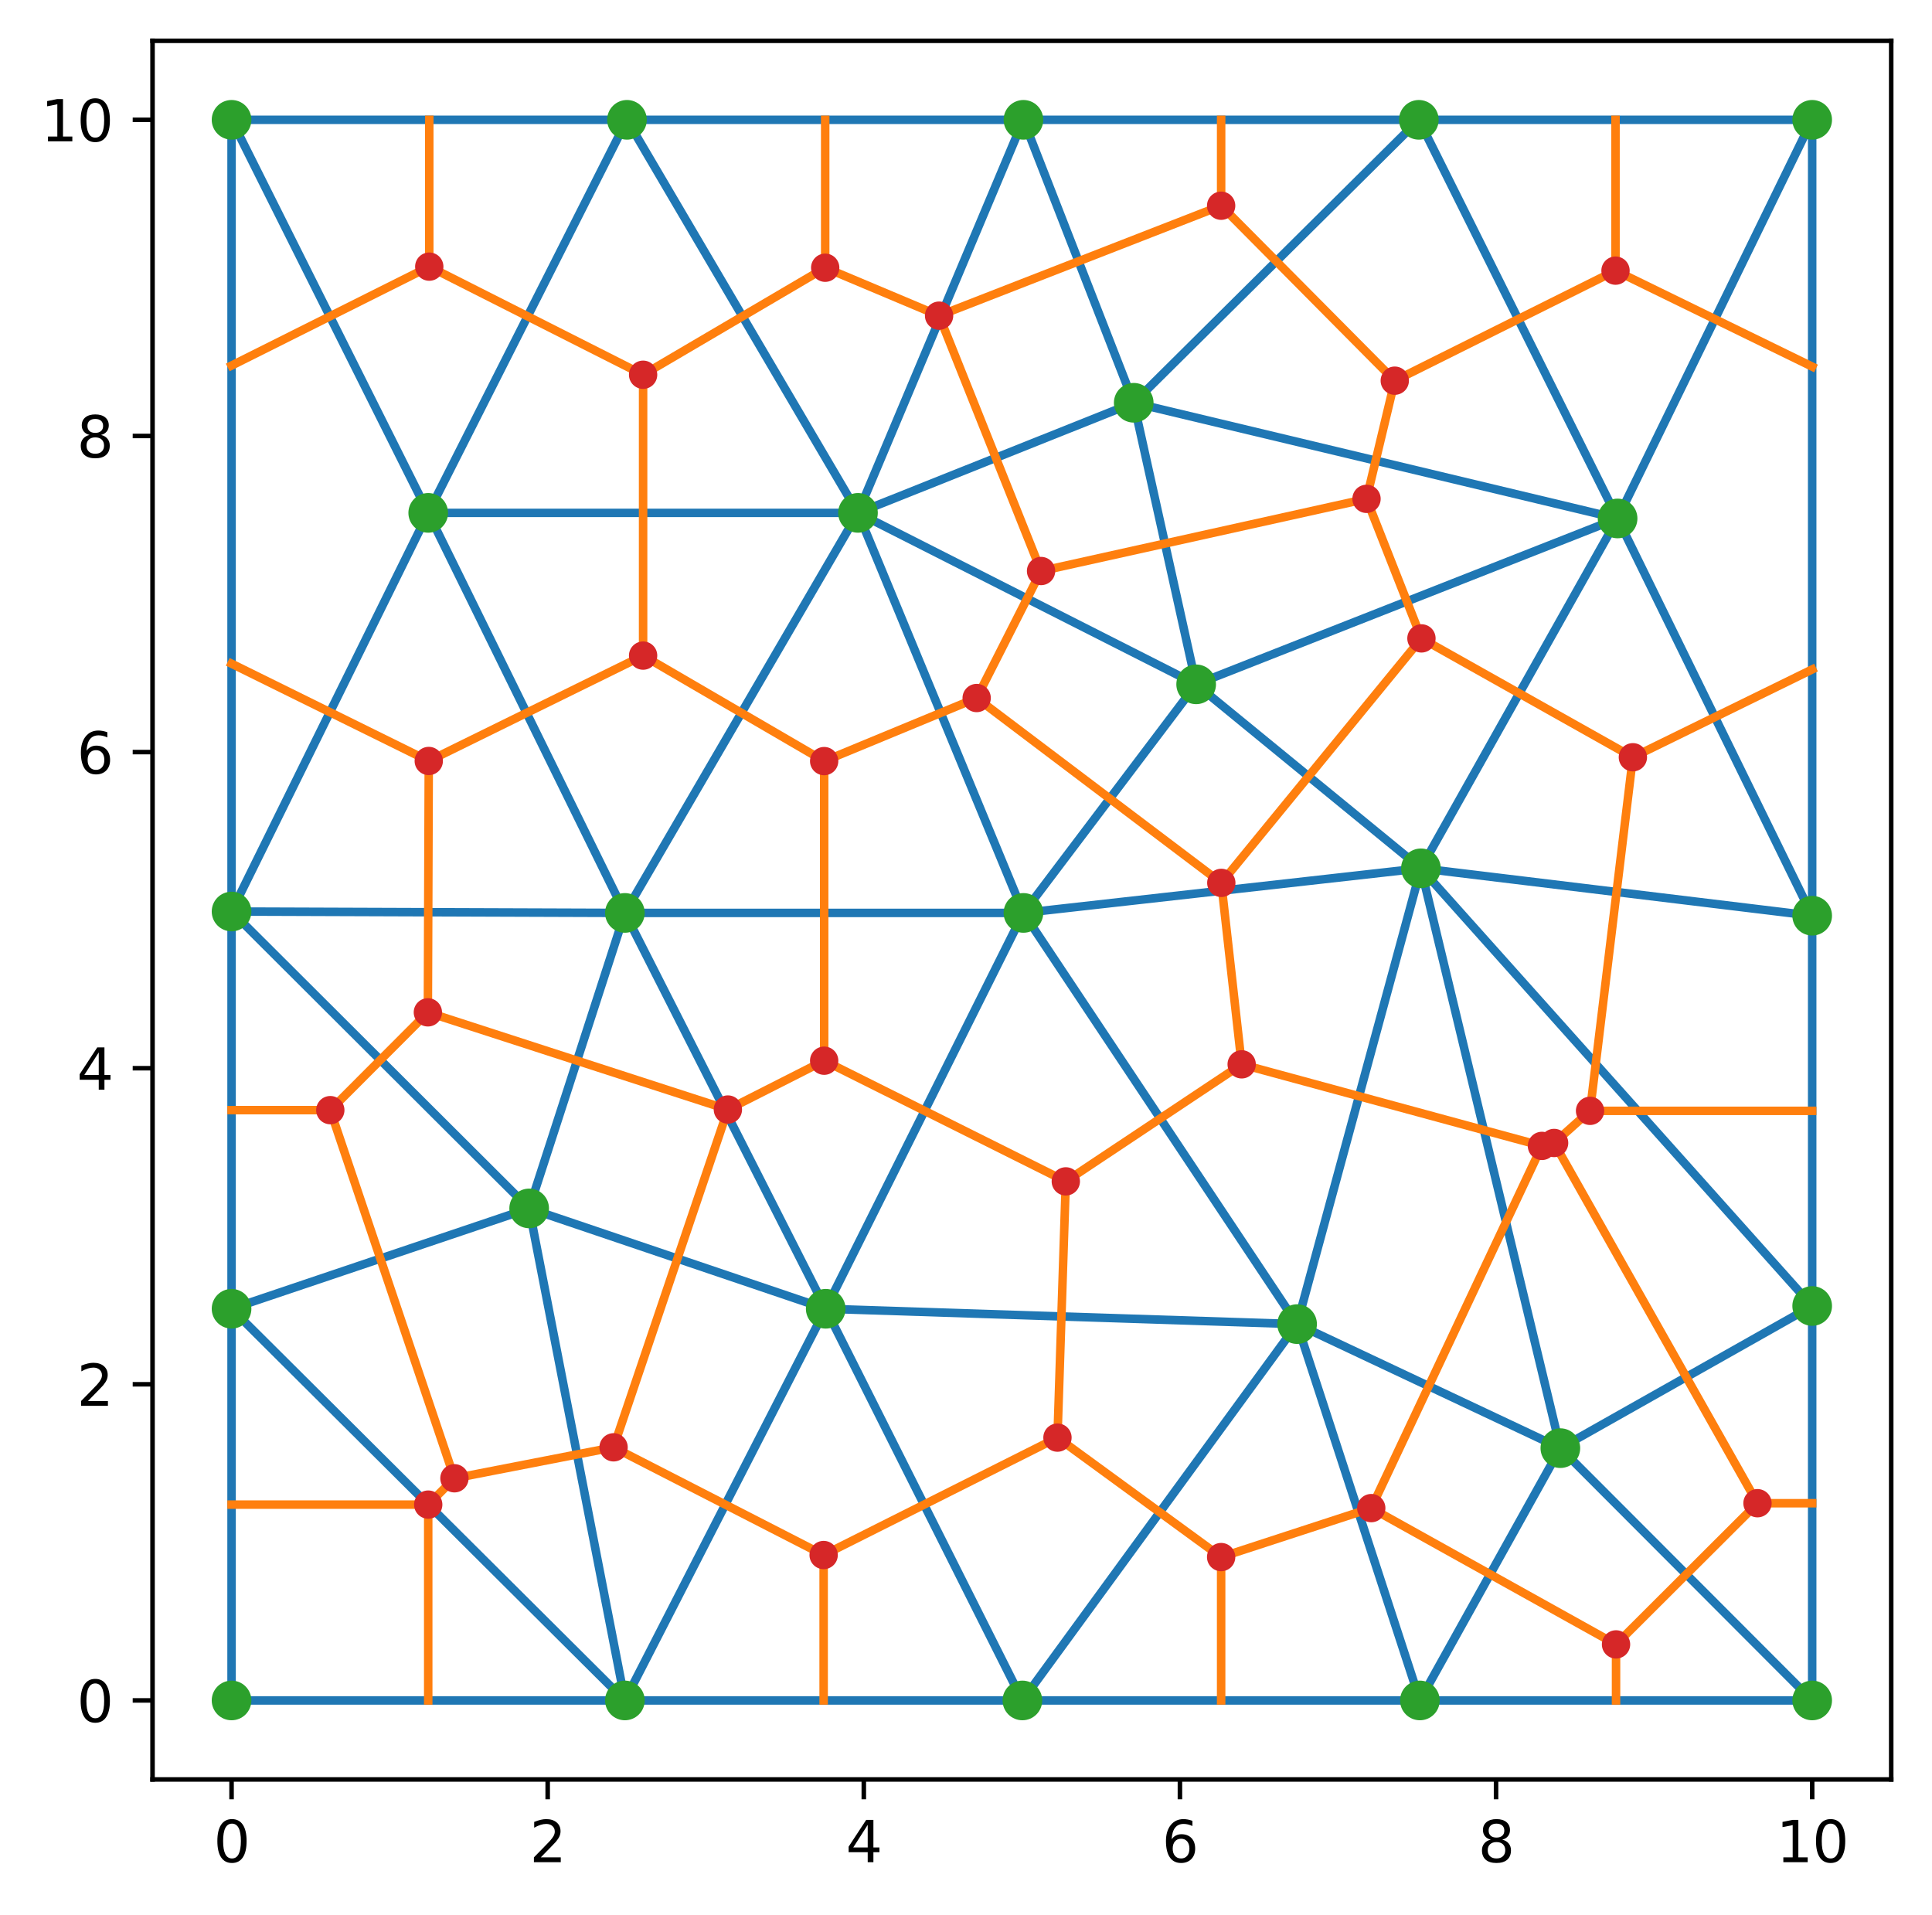 <?xml version="1.0" encoding="utf-8" standalone="no"?>
<!DOCTYPE svg PUBLIC "-//W3C//DTD SVG 1.1//EN"
  "http://www.w3.org/Graphics/SVG/1.1/DTD/svg11.dtd">
<svg xmlns:xlink="http://www.w3.org/1999/xlink" width="341.045pt" height="337.998pt" viewBox="0 0 341.045 337.998" xmlns="http://www.w3.org/2000/svg" version="1.1">
 <defs>
  <style type="text/css">*{stroke-linejoin: round; stroke-linecap: butt}</style>
 </defs>
 <g id="figure_1">
  <g id="patch_1">
   <path d="M 0 337.998 
L 341.045 337.998 
L 341.045 0 
L 0 0 
z
" style="fill: #ffffff"/>
  </g>
  <g id="axes_1">
   <g id="patch_2">
    <path d="M 26.925 314.12 
L 333.845 314.12 
L 333.845 7.2 
L 26.925 7.2 
z
" style="fill: #ffffff"/>
   </g>
   <g id="line2d_1">
    <path d="M 40.876 231.03 
L 40.876 300.169 
M 40.876 160.906 
L 40.876 21.151 
M 40.876 160.906 
L 40.876 231.03 
M 75.592 90.536 
L 40.876 21.151 
M 75.592 90.536 
L 40.876 160.906 
M 93.41 213.314 
L 40.876 231.03 
M 93.41 213.314 
L 40.876 160.906 
M 110.309 300.169 
L 40.876 300.169 
M 110.309 300.169 
L 40.876 231.03 
M 110.309 300.169 
L 93.41 213.314 
M 110.309 161.152 
L 40.876 160.906 
M 110.309 161.152 
L 75.592 90.536 
M 110.309 161.152 
L 93.41 213.314 
M 110.676 21.151 
L 40.876 21.151 
M 110.676 21.151 
L 75.592 90.536 
M 145.76 231.03 
L 93.41 213.314 
M 145.76 231.03 
L 110.309 300.169 
M 145.76 231.03 
L 110.309 161.152 
M 151.455 90.536 
L 75.592 90.536 
M 151.455 90.536 
L 110.309 161.152 
M 151.455 90.536 
L 110.676 21.151 
M 180.477 300.169 
L 110.309 300.169 
M 180.477 300.169 
L 145.76 231.03 
M 180.661 21.151 
L 110.676 21.151 
M 180.661 21.151 
L 151.455 90.536 
M 180.661 161.152 
L 110.309 161.152 
M 180.661 161.152 
L 145.76 231.03 
M 180.661 161.152 
L 151.455 90.536 
M 200.131 71.099 
L 151.455 90.536 
M 200.131 71.099 
L 180.661 21.151 
M 211.152 120.8 
L 151.455 90.536 
M 211.152 120.8 
L 180.661 161.152 
M 211.152 120.8 
L 200.131 71.099 
M 228.97 233.736 
L 145.76 231.03 
M 228.97 233.736 
L 180.477 300.169 
M 228.97 233.736 
L 180.661 161.152 
M 250.461 21.151 
L 180.661 21.151 
M 250.461 21.151 
L 200.131 71.099 
M 250.645 300.169 
L 180.477 300.169 
M 250.645 300.169 
L 228.97 233.736 
M 250.828 153.279 
L 180.661 161.152 
M 250.828 153.279 
L 211.152 120.8 
M 250.828 153.279 
L 228.97 233.736 
M 275.442 255.634 
L 228.97 233.736 
M 275.442 255.634 
L 250.645 300.169 
M 275.442 255.634 
L 250.828 153.279 
M 285.545 91.521 
L 200.131 71.099 
M 285.545 91.521 
L 211.152 120.8 
M 285.545 91.521 
L 250.461 21.151 
M 285.545 91.521 
L 250.828 153.279 
M 319.894 300.169 
L 250.645 300.169 
M 319.894 300.169 
L 275.442 255.634 
M 319.894 230.538 
L 250.828 153.279 
M 319.894 230.538 
L 275.442 255.634 
M 319.894 230.538 
L 319.894 300.169 
M 319.894 161.644 
L 250.828 153.279 
M 319.894 161.644 
L 285.545 91.521 
M 319.894 161.644 
L 319.894 230.538 
M 319.894 21.151 
L 250.461 21.151 
M 319.894 21.151 
L 285.545 91.521 
M 319.894 21.151 
L 319.894 161.644 
L 319.894 161.644 
" clip-path="url(#p4b7dc0460f)" style="fill: none; stroke: #1f77b4; stroke-width: 1.5; stroke-linecap: square"/>
   </g>
   <g id="matplotlib.axis_1">
    <g id="xtick_1">
     <g id="line2d_2">
      <defs>
       <path id="m7f16cbf14d" d="M 0 0 
L 0 3.5 
" style="stroke: #000000; stroke-width: 0.8"/>
      </defs>
      <g>
       <use xlink:href="#m7f16cbf14d" x="40.876" y="314.12" style="stroke: #000000; stroke-width: 0.8"/>
      </g>
     </g>
     <g id="text_1">
      <!-- 0 -->
      <g transform="translate(37.695 328.718) scale(0.1 -0.1)">
       <defs>
        <path id="DejaVuSans-30" d="M 2034 4250 
Q 1547 4250 1301 3770 
Q 1056 3291 1056 2328 
Q 1056 1369 1301 889 
Q 1547 409 2034 409 
Q 2525 409 2770 889 
Q 3016 1369 3016 2328 
Q 3016 3291 2770 3770 
Q 2525 4250 2034 4250 
z
M 2034 4750 
Q 2819 4750 3233 4129 
Q 3647 3509 3647 2328 
Q 3647 1150 3233 529 
Q 2819 -91 2034 -91 
Q 1250 -91 836 529 
Q 422 1150 422 2328 
Q 422 3509 836 4129 
Q 1250 4750 2034 4750 
z
" transform="scale(0.016)"/>
       </defs>
       <use xlink:href="#DejaVuSans-30"/>
      </g>
     </g>
    </g>
    <g id="xtick_2">
     <g id="line2d_3">
      <g>
       <use xlink:href="#m7f16cbf14d" x="96.68" y="314.12" style="stroke: #000000; stroke-width: 0.8"/>
      </g>
     </g>
     <g id="text_2">
      <!-- 2 -->
      <g transform="translate(93.498 328.718) scale(0.1 -0.1)">
       <defs>
        <path id="DejaVuSans-32" d="M 1228 531 
L 3431 531 
L 3431 0 
L 469 0 
L 469 531 
Q 828 903 1448 1529 
Q 2069 2156 2228 2338 
Q 2531 2678 2651 2914 
Q 2772 3150 2772 3378 
Q 2772 3750 2511 3984 
Q 2250 4219 1831 4219 
Q 1534 4219 1204 4116 
Q 875 4013 500 3803 
L 500 4441 
Q 881 4594 1212 4672 
Q 1544 4750 1819 4750 
Q 2544 4750 2975 4387 
Q 3406 4025 3406 3419 
Q 3406 3131 3298 2873 
Q 3191 2616 2906 2266 
Q 2828 2175 2409 1742 
Q 1991 1309 1228 531 
z
" transform="scale(0.016)"/>
       </defs>
       <use xlink:href="#DejaVuSans-32"/>
      </g>
     </g>
    </g>
    <g id="xtick_3">
     <g id="line2d_4">
      <g>
       <use xlink:href="#m7f16cbf14d" x="152.483" y="314.12" style="stroke: #000000; stroke-width: 0.8"/>
      </g>
     </g>
     <g id="text_3">
      <!-- 4 -->
      <g transform="translate(149.302 328.718) scale(0.1 -0.1)">
       <defs>
        <path id="DejaVuSans-34" d="M 2419 4116 
L 825 1625 
L 2419 1625 
L 2419 4116 
z
M 2253 4666 
L 3047 4666 
L 3047 1625 
L 3713 1625 
L 3713 1100 
L 3047 1100 
L 3047 0 
L 2419 0 
L 2419 1100 
L 313 1100 
L 313 1709 
L 2253 4666 
z
" transform="scale(0.016)"/>
       </defs>
       <use xlink:href="#DejaVuSans-34"/>
      </g>
     </g>
    </g>
    <g id="xtick_4">
     <g id="line2d_5">
      <g>
       <use xlink:href="#m7f16cbf14d" x="208.287" y="314.12" style="stroke: #000000; stroke-width: 0.8"/>
      </g>
     </g>
     <g id="text_4">
      <!-- 6 -->
      <g transform="translate(205.106 328.718) scale(0.1 -0.1)">
       <defs>
        <path id="DejaVuSans-36" d="M 2113 2584 
Q 1688 2584 1439 2293 
Q 1191 2003 1191 1497 
Q 1191 994 1439 701 
Q 1688 409 2113 409 
Q 2538 409 2786 701 
Q 3034 994 3034 1497 
Q 3034 2003 2786 2293 
Q 2538 2584 2113 2584 
z
M 3366 4563 
L 3366 3988 
Q 3128 4100 2886 4159 
Q 2644 4219 2406 4219 
Q 1781 4219 1451 3797 
Q 1122 3375 1075 2522 
Q 1259 2794 1537 2939 
Q 1816 3084 2150 3084 
Q 2853 3084 3261 2657 
Q 3669 2231 3669 1497 
Q 3669 778 3244 343 
Q 2819 -91 2113 -91 
Q 1303 -91 875 529 
Q 447 1150 447 2328 
Q 447 3434 972 4092 
Q 1497 4750 2381 4750 
Q 2619 4750 2861 4703 
Q 3103 4656 3366 4563 
z
" transform="scale(0.016)"/>
       </defs>
       <use xlink:href="#DejaVuSans-36"/>
      </g>
     </g>
    </g>
    <g id="xtick_5">
     <g id="line2d_6">
      <g>
       <use xlink:href="#m7f16cbf14d" x="264.09" y="314.12" style="stroke: #000000; stroke-width: 0.8"/>
      </g>
     </g>
     <g id="text_5">
      <!-- 8 -->
      <g transform="translate(260.909 328.718) scale(0.1 -0.1)">
       <defs>
        <path id="DejaVuSans-38" d="M 2034 2216 
Q 1584 2216 1326 1975 
Q 1069 1734 1069 1313 
Q 1069 891 1326 650 
Q 1584 409 2034 409 
Q 2484 409 2743 651 
Q 3003 894 3003 1313 
Q 3003 1734 2745 1975 
Q 2488 2216 2034 2216 
z
M 1403 2484 
Q 997 2584 770 2862 
Q 544 3141 544 3541 
Q 544 4100 942 4425 
Q 1341 4750 2034 4750 
Q 2731 4750 3128 4425 
Q 3525 4100 3525 3541 
Q 3525 3141 3298 2862 
Q 3072 2584 2669 2484 
Q 3125 2378 3379 2068 
Q 3634 1759 3634 1313 
Q 3634 634 3220 271 
Q 2806 -91 2034 -91 
Q 1263 -91 848 271 
Q 434 634 434 1313 
Q 434 1759 690 2068 
Q 947 2378 1403 2484 
z
M 1172 3481 
Q 1172 3119 1398 2916 
Q 1625 2713 2034 2713 
Q 2441 2713 2670 2916 
Q 2900 3119 2900 3481 
Q 2900 3844 2670 4047 
Q 2441 4250 2034 4250 
Q 1625 4250 1398 4047 
Q 1172 3844 1172 3481 
z
" transform="scale(0.016)"/>
       </defs>
       <use xlink:href="#DejaVuSans-38"/>
      </g>
     </g>
    </g>
    <g id="xtick_6">
     <g id="line2d_7">
      <g>
       <use xlink:href="#m7f16cbf14d" x="319.894" y="314.12" style="stroke: #000000; stroke-width: 0.8"/>
      </g>
     </g>
     <g id="text_6">
      <!-- 10 -->
      <g transform="translate(313.532 328.718) scale(0.1 -0.1)">
       <defs>
        <path id="DejaVuSans-31" d="M 794 531 
L 1825 531 
L 1825 4091 
L 703 3866 
L 703 4441 
L 1819 4666 
L 2450 4666 
L 2450 531 
L 3481 531 
L 3481 0 
L 794 0 
L 794 531 
z
" transform="scale(0.016)"/>
       </defs>
       <use xlink:href="#DejaVuSans-31"/>
       <use xlink:href="#DejaVuSans-30" transform="translate(63.623 0)"/>
      </g>
     </g>
    </g>
   </g>
   <g id="matplotlib.axis_2">
    <g id="ytick_1">
     <g id="line2d_8">
      <defs>
       <path id="m09332a0c52" d="M 0 0 
L -3.5 0 
" style="stroke: #000000; stroke-width: 0.8"/>
      </defs>
      <g>
       <use xlink:href="#m09332a0c52" x="26.925" y="300.169" style="stroke: #000000; stroke-width: 0.8"/>
      </g>
     </g>
     <g id="text_7">
      <!-- 0 -->
      <g transform="translate(13.562 303.968) scale(0.1 -0.1)">
       <use xlink:href="#DejaVuSans-30"/>
      </g>
     </g>
    </g>
    <g id="ytick_2">
     <g id="line2d_9">
      <g>
       <use xlink:href="#m09332a0c52" x="26.925" y="244.365" style="stroke: #000000; stroke-width: 0.8"/>
      </g>
     </g>
     <g id="text_8">
      <!-- 2 -->
      <g transform="translate(13.562 248.165) scale(0.1 -0.1)">
       <use xlink:href="#DejaVuSans-32"/>
      </g>
     </g>
    </g>
    <g id="ytick_3">
     <g id="line2d_10">
      <g>
       <use xlink:href="#m09332a0c52" x="26.925" y="188.562" style="stroke: #000000; stroke-width: 0.8"/>
      </g>
     </g>
     <g id="text_9">
      <!-- 4 -->
      <g transform="translate(13.562 192.361) scale(0.1 -0.1)">
       <use xlink:href="#DejaVuSans-34"/>
      </g>
     </g>
    </g>
    <g id="ytick_4">
     <g id="line2d_11">
      <g>
       <use xlink:href="#m09332a0c52" x="26.925" y="132.758" style="stroke: #000000; stroke-width: 0.8"/>
      </g>
     </g>
     <g id="text_10">
      <!-- 6 -->
      <g transform="translate(13.562 136.557) scale(0.1 -0.1)">
       <use xlink:href="#DejaVuSans-36"/>
      </g>
     </g>
    </g>
    <g id="ytick_5">
     <g id="line2d_12">
      <g>
       <use xlink:href="#m09332a0c52" x="26.925" y="76.955" style="stroke: #000000; stroke-width: 0.8"/>
      </g>
     </g>
     <g id="text_11">
      <!-- 8 -->
      <g transform="translate(13.562 80.754) scale(0.1 -0.1)">
       <use xlink:href="#DejaVuSans-38"/>
      </g>
     </g>
    </g>
    <g id="ytick_6">
     <g id="line2d_13">
      <g>
       <use xlink:href="#m09332a0c52" x="26.925" y="21.151" style="stroke: #000000; stroke-width: 0.8"/>
      </g>
     </g>
     <g id="text_12">
      <!-- 10 -->
      <g transform="translate(7.2 24.95) scale(0.1 -0.1)">
       <use xlink:href="#DejaVuSans-31"/>
       <use xlink:href="#DejaVuSans-30" transform="translate(63.623 0)"/>
      </g>
     </g>
    </g>
   </g>
   <g id="line2d_14">
    <defs>
     <path id="m582477532a" d="M 0 3.5 
C 0.928 3.5 1.819 3.131 2.475 2.475 
C 3.131 1.819 3.5 0.928 3.5 0 
C 3.5 -0.928 3.131 -1.819 2.475 -2.475 
C 1.819 -3.131 0.928 -3.5 0 -3.5 
C -0.928 -3.5 -1.819 -3.131 -2.475 -2.475 
C -3.131 -1.819 -3.5 -0.928 -3.5 0 
C -3.5 0.928 -3.131 1.819 -2.475 2.475 
C -1.819 3.131 -0.928 3.5 0 3.5 
z
" style="stroke: #000000; stroke-opacity: 0"/>
    </defs>
    <g clip-path="url(#p4b7dc0460f)">
     <use xlink:href="#m582477532a" x="40.876" y="300.169" style="fill: #2ca02c; stroke: #000000; stroke-opacity: 0"/>
     <use xlink:href="#m582477532a" x="40.876" y="21.151" style="fill: #2ca02c; stroke: #000000; stroke-opacity: 0"/>
     <use xlink:href="#m582477532a" x="40.876" y="231.03" style="fill: #2ca02c; stroke: #000000; stroke-opacity: 0"/>
     <use xlink:href="#m582477532a" x="40.876" y="160.906" style="fill: #2ca02c; stroke: #000000; stroke-opacity: 0"/>
     <use xlink:href="#m582477532a" x="75.592" y="90.536" style="fill: #2ca02c; stroke: #000000; stroke-opacity: 0"/>
     <use xlink:href="#m582477532a" x="93.41" y="213.314" style="fill: #2ca02c; stroke: #000000; stroke-opacity: 0"/>
     <use xlink:href="#m582477532a" x="110.309" y="300.169" style="fill: #2ca02c; stroke: #000000; stroke-opacity: 0"/>
     <use xlink:href="#m582477532a" x="110.309" y="161.152" style="fill: #2ca02c; stroke: #000000; stroke-opacity: 0"/>
     <use xlink:href="#m582477532a" x="110.676" y="21.151" style="fill: #2ca02c; stroke: #000000; stroke-opacity: 0"/>
     <use xlink:href="#m582477532a" x="145.76" y="231.03" style="fill: #2ca02c; stroke: #000000; stroke-opacity: 0"/>
     <use xlink:href="#m582477532a" x="151.455" y="90.536" style="fill: #2ca02c; stroke: #000000; stroke-opacity: 0"/>
     <use xlink:href="#m582477532a" x="180.477" y="300.169" style="fill: #2ca02c; stroke: #000000; stroke-opacity: 0"/>
     <use xlink:href="#m582477532a" x="180.661" y="21.151" style="fill: #2ca02c; stroke: #000000; stroke-opacity: 0"/>
     <use xlink:href="#m582477532a" x="180.661" y="161.152" style="fill: #2ca02c; stroke: #000000; stroke-opacity: 0"/>
     <use xlink:href="#m582477532a" x="200.131" y="71.099" style="fill: #2ca02c; stroke: #000000; stroke-opacity: 0"/>
     <use xlink:href="#m582477532a" x="211.152" y="120.8" style="fill: #2ca02c; stroke: #000000; stroke-opacity: 0"/>
     <use xlink:href="#m582477532a" x="228.97" y="233.736" style="fill: #2ca02c; stroke: #000000; stroke-opacity: 0"/>
     <use xlink:href="#m582477532a" x="250.461" y="21.151" style="fill: #2ca02c; stroke: #000000; stroke-opacity: 0"/>
     <use xlink:href="#m582477532a" x="250.645" y="300.169" style="fill: #2ca02c; stroke: #000000; stroke-opacity: 0"/>
     <use xlink:href="#m582477532a" x="250.828" y="153.279" style="fill: #2ca02c; stroke: #000000; stroke-opacity: 0"/>
     <use xlink:href="#m582477532a" x="275.442" y="255.634" style="fill: #2ca02c; stroke: #000000; stroke-opacity: 0"/>
     <use xlink:href="#m582477532a" x="285.545" y="91.521" style="fill: #2ca02c; stroke: #000000; stroke-opacity: 0"/>
     <use xlink:href="#m582477532a" x="319.894" y="300.169" style="fill: #2ca02c; stroke: #000000; stroke-opacity: 0"/>
     <use xlink:href="#m582477532a" x="319.894" y="230.538" style="fill: #2ca02c; stroke: #000000; stroke-opacity: 0"/>
     <use xlink:href="#m582477532a" x="319.894" y="161.644" style="fill: #2ca02c; stroke: #000000; stroke-opacity: 0"/>
     <use xlink:href="#m582477532a" x="319.894" y="21.151" style="fill: #2ca02c; stroke: #000000; stroke-opacity: 0"/>
    </g>
   </g>
   <g id="line2d_15">
    <path d="M 75.776 47.067 
L 40.876 64.529 
" clip-path="url(#p4b7dc0460f)" style="fill: none; stroke: #ff7f0e; stroke-width: 1.5; stroke-linecap: square"/>
   </g>
   <g id="line2d_16">
    <path d="M 75.687 134.332 
L 40.876 117.158 
" clip-path="url(#p4b7dc0460f)" style="fill: none; stroke: #ff7f0e; stroke-width: 1.5; stroke-linecap: square"/>
   </g>
   <g id="line2d_17">
    <path d="M 288.243 133.674 
L 319.894 118.17 
" clip-path="url(#p4b7dc0460f)" style="fill: none; stroke: #ff7f0e; stroke-width: 1.5; stroke-linecap: square"/>
   </g>
   <g id="line2d_18">
    <path d="M 285.178 47.773 
L 319.894 64.719 
" clip-path="url(#p4b7dc0460f)" style="fill: none; stroke: #ff7f0e; stroke-width: 1.5; stroke-linecap: square"/>
   </g>
   <g id="line2d_19">
    <path d="M 75.592 265.599 
L 40.876 265.599 
" clip-path="url(#p4b7dc0460f)" style="fill: none; stroke: #ff7f0e; stroke-width: 1.5; stroke-linecap: square"/>
   </g>
   <g id="line2d_20">
    <path d="M 75.592 265.599 
L 75.592 300.169 
" clip-path="url(#p4b7dc0460f)" style="fill: none; stroke: #ff7f0e; stroke-width: 1.5; stroke-linecap: square"/>
   </g>
   <g id="line2d_21">
    <path d="M 75.776 47.067 
L 75.776 21.151 
" clip-path="url(#p4b7dc0460f)" style="fill: none; stroke: #ff7f0e; stroke-width: 1.5; stroke-linecap: square"/>
   </g>
   <g id="line2d_22">
    <path d="M 58.306 195.968 
L 40.876 195.968 
" clip-path="url(#p4b7dc0460f)" style="fill: none; stroke: #ff7f0e; stroke-width: 1.5; stroke-linecap: square"/>
   </g>
   <g id="line2d_23">
    <path d="M 58.306 195.968 
L 80.22 260.952 
" clip-path="url(#p4b7dc0460f)" style="fill: none; stroke: #ff7f0e; stroke-width: 1.5; stroke-linecap: square"/>
   </g>
   <g id="line2d_24">
    <path d="M 75.592 265.599 
L 80.22 260.952 
" clip-path="url(#p4b7dc0460f)" style="fill: none; stroke: #ff7f0e; stroke-width: 1.5; stroke-linecap: square"/>
   </g>
   <g id="line2d_25">
    <path d="M 58.306 195.968 
L 75.53 178.703 
" clip-path="url(#p4b7dc0460f)" style="fill: none; stroke: #ff7f0e; stroke-width: 1.5; stroke-linecap: square"/>
   </g>
   <g id="line2d_26">
    <path d="M 75.687 134.332 
L 75.53 178.703 
" clip-path="url(#p4b7dc0460f)" style="fill: none; stroke: #ff7f0e; stroke-width: 1.5; stroke-linecap: square"/>
   </g>
   <g id="line2d_27">
    <path d="M 113.524 115.73 
L 75.687 134.332 
" clip-path="url(#p4b7dc0460f)" style="fill: none; stroke: #ff7f0e; stroke-width: 1.5; stroke-linecap: square"/>
   </g>
   <g id="line2d_28">
    <path d="M 113.524 66.153 
L 75.776 47.067 
" clip-path="url(#p4b7dc0460f)" style="fill: none; stroke: #ff7f0e; stroke-width: 1.5; stroke-linecap: square"/>
   </g>
   <g id="line2d_29">
    <path d="M 113.524 115.73 
L 113.524 66.153 
" clip-path="url(#p4b7dc0460f)" style="fill: none; stroke: #ff7f0e; stroke-width: 1.5; stroke-linecap: square"/>
   </g>
   <g id="line2d_30">
    <path d="M 108.312 255.486 
L 80.22 260.952 
" clip-path="url(#p4b7dc0460f)" style="fill: none; stroke: #ff7f0e; stroke-width: 1.5; stroke-linecap: square"/>
   </g>
   <g id="line2d_31">
    <path d="M 128.489 195.86 
L 75.53 178.703 
" clip-path="url(#p4b7dc0460f)" style="fill: none; stroke: #ff7f0e; stroke-width: 1.5; stroke-linecap: square"/>
   </g>
   <g id="line2d_32">
    <path d="M 108.312 255.486 
L 128.489 195.86 
" clip-path="url(#p4b7dc0460f)" style="fill: none; stroke: #ff7f0e; stroke-width: 1.5; stroke-linecap: square"/>
   </g>
   <g id="line2d_33">
    <path d="M 145.393 274.5 
L 108.312 255.486 
" clip-path="url(#p4b7dc0460f)" style="fill: none; stroke: #ff7f0e; stroke-width: 1.5; stroke-linecap: square"/>
   </g>
   <g id="line2d_34">
    <path d="M 145.393 274.5 
L 145.393 300.169 
" clip-path="url(#p4b7dc0460f)" style="fill: none; stroke: #ff7f0e; stroke-width: 1.5; stroke-linecap: square"/>
   </g>
   <g id="line2d_35">
    <path d="M 145.485 187.238 
L 128.489 195.86 
" clip-path="url(#p4b7dc0460f)" style="fill: none; stroke: #ff7f0e; stroke-width: 1.5; stroke-linecap: square"/>
   </g>
   <g id="line2d_36">
    <path d="M 145.485 134.353 
L 113.524 115.73 
" clip-path="url(#p4b7dc0460f)" style="fill: none; stroke: #ff7f0e; stroke-width: 1.5; stroke-linecap: square"/>
   </g>
   <g id="line2d_37">
    <path d="M 145.485 134.353 
L 145.485 187.238 
" clip-path="url(#p4b7dc0460f)" style="fill: none; stroke: #ff7f0e; stroke-width: 1.5; stroke-linecap: square"/>
   </g>
   <g id="line2d_38">
    <path d="M 145.668 47.261 
L 113.524 66.153 
" clip-path="url(#p4b7dc0460f)" style="fill: none; stroke: #ff7f0e; stroke-width: 1.5; stroke-linecap: square"/>
   </g>
   <g id="line2d_39">
    <path d="M 145.668 47.261 
L 145.668 21.151 
" clip-path="url(#p4b7dc0460f)" style="fill: none; stroke: #ff7f0e; stroke-width: 1.5; stroke-linecap: square"/>
   </g>
   <g id="line2d_40">
    <path d="M 186.669 253.774 
L 145.393 274.5 
" clip-path="url(#p4b7dc0460f)" style="fill: none; stroke: #ff7f0e; stroke-width: 1.5; stroke-linecap: square"/>
   </g>
   <g id="line2d_41">
    <path d="M 188.141 208.542 
L 145.485 187.238 
" clip-path="url(#p4b7dc0460f)" style="fill: none; stroke: #ff7f0e; stroke-width: 1.5; stroke-linecap: square"/>
   </g>
   <g id="line2d_42">
    <path d="M 188.141 208.542 
L 186.669 253.774 
" clip-path="url(#p4b7dc0460f)" style="fill: none; stroke: #ff7f0e; stroke-width: 1.5; stroke-linecap: square"/>
   </g>
   <g id="line2d_43">
    <path d="M 165.772 55.723 
L 145.668 47.261 
" clip-path="url(#p4b7dc0460f)" style="fill: none; stroke: #ff7f0e; stroke-width: 1.5; stroke-linecap: square"/>
   </g>
   <g id="line2d_44">
    <path d="M 172.406 123.219 
L 145.485 134.353 
" clip-path="url(#p4b7dc0460f)" style="fill: none; stroke: #ff7f0e; stroke-width: 1.5; stroke-linecap: square"/>
   </g>
   <g id="line2d_45">
    <path d="M 183.772 100.799 
L 165.772 55.723 
" clip-path="url(#p4b7dc0460f)" style="fill: none; stroke: #ff7f0e; stroke-width: 1.5; stroke-linecap: square"/>
   </g>
   <g id="line2d_46">
    <path d="M 172.406 123.219 
L 183.772 100.799 
" clip-path="url(#p4b7dc0460f)" style="fill: none; stroke: #ff7f0e; stroke-width: 1.5; stroke-linecap: square"/>
   </g>
   <g id="line2d_47">
    <path d="M 186.669 253.774 
L 215.561 274.863 
" clip-path="url(#p4b7dc0460f)" style="fill: none; stroke: #ff7f0e; stroke-width: 1.5; stroke-linecap: square"/>
   </g>
   <g id="line2d_48">
    <path d="M 215.561 274.863 
L 215.561 300.169 
" clip-path="url(#p4b7dc0460f)" style="fill: none; stroke: #ff7f0e; stroke-width: 1.5; stroke-linecap: square"/>
   </g>
   <g id="line2d_49">
    <path d="M 215.561 36.315 
L 165.772 55.723 
" clip-path="url(#p4b7dc0460f)" style="fill: none; stroke: #ff7f0e; stroke-width: 1.5; stroke-linecap: square"/>
   </g>
   <g id="line2d_50">
    <path d="M 215.561 36.315 
L 215.561 21.151 
" clip-path="url(#p4b7dc0460f)" style="fill: none; stroke: #ff7f0e; stroke-width: 1.5; stroke-linecap: square"/>
   </g>
   <g id="line2d_51">
    <path d="M 215.591 155.851 
L 172.406 123.219 
" clip-path="url(#p4b7dc0460f)" style="fill: none; stroke: #ff7f0e; stroke-width: 1.5; stroke-linecap: square"/>
   </g>
   <g id="line2d_52">
    <path d="M 188.141 208.542 
L 219.185 187.88 
" clip-path="url(#p4b7dc0460f)" style="fill: none; stroke: #ff7f0e; stroke-width: 1.5; stroke-linecap: square"/>
   </g>
   <g id="line2d_53">
    <path d="M 219.185 187.88 
L 215.591 155.851 
" clip-path="url(#p4b7dc0460f)" style="fill: none; stroke: #ff7f0e; stroke-width: 1.5; stroke-linecap: square"/>
   </g>
   <g id="line2d_54">
    <path d="M 183.772 100.799 
L 241.224 88.059 
" clip-path="url(#p4b7dc0460f)" style="fill: none; stroke: #ff7f0e; stroke-width: 1.5; stroke-linecap: square"/>
   </g>
   <g id="line2d_55">
    <path d="M 215.561 36.315 
L 246.212 67.2 
" clip-path="url(#p4b7dc0460f)" style="fill: none; stroke: #ff7f0e; stroke-width: 1.5; stroke-linecap: square"/>
   </g>
   <g id="line2d_56">
    <path d="M 246.212 67.2 
L 241.224 88.059 
" clip-path="url(#p4b7dc0460f)" style="fill: none; stroke: #ff7f0e; stroke-width: 1.5; stroke-linecap: square"/>
   </g>
   <g id="line2d_57">
    <path d="M 215.591 155.851 
L 250.92 112.693 
" clip-path="url(#p4b7dc0460f)" style="fill: none; stroke: #ff7f0e; stroke-width: 1.5; stroke-linecap: square"/>
   </g>
   <g id="line2d_58">
    <path d="M 250.92 112.693 
L 241.224 88.059 
" clip-path="url(#p4b7dc0460f)" style="fill: none; stroke: #ff7f0e; stroke-width: 1.5; stroke-linecap: square"/>
   </g>
   <g id="line2d_59">
    <path d="M 215.561 274.863 
L 242.06 266.218 
" clip-path="url(#p4b7dc0460f)" style="fill: none; stroke: #ff7f0e; stroke-width: 1.5; stroke-linecap: square"/>
   </g>
   <g id="line2d_60">
    <path d="M 219.185 187.88 
L 272.188 202.279 
" clip-path="url(#p4b7dc0460f)" style="fill: none; stroke: #ff7f0e; stroke-width: 1.5; stroke-linecap: square"/>
   </g>
   <g id="line2d_61">
    <path d="M 242.06 266.218 
L 272.188 202.279 
" clip-path="url(#p4b7dc0460f)" style="fill: none; stroke: #ff7f0e; stroke-width: 1.5; stroke-linecap: square"/>
   </g>
   <g id="line2d_62">
    <path d="M 285.178 47.773 
L 246.212 67.2 
" clip-path="url(#p4b7dc0460f)" style="fill: none; stroke: #ff7f0e; stroke-width: 1.5; stroke-linecap: square"/>
   </g>
   <g id="line2d_63">
    <path d="M 285.178 47.773 
L 285.178 21.151 
" clip-path="url(#p4b7dc0460f)" style="fill: none; stroke: #ff7f0e; stroke-width: 1.5; stroke-linecap: square"/>
   </g>
   <g id="line2d_64">
    <path d="M 285.269 290.277 
L 242.06 266.218 
" clip-path="url(#p4b7dc0460f)" style="fill: none; stroke: #ff7f0e; stroke-width: 1.5; stroke-linecap: square"/>
   </g>
   <g id="line2d_65">
    <path d="M 285.269 290.277 
L 285.269 300.169 
" clip-path="url(#p4b7dc0460f)" style="fill: none; stroke: #ff7f0e; stroke-width: 1.5; stroke-linecap: square"/>
   </g>
   <g id="line2d_66">
    <path d="M 272.188 202.279 
L 274.338 201.763 
" clip-path="url(#p4b7dc0460f)" style="fill: none; stroke: #ff7f0e; stroke-width: 1.5; stroke-linecap: square"/>
   </g>
   <g id="line2d_67">
    <path d="M 250.92 112.693 
L 288.243 133.674 
" clip-path="url(#p4b7dc0460f)" style="fill: none; stroke: #ff7f0e; stroke-width: 1.5; stroke-linecap: square"/>
   </g>
   <g id="line2d_68">
    <path d="M 280.682 196.091 
L 274.338 201.763 
" clip-path="url(#p4b7dc0460f)" style="fill: none; stroke: #ff7f0e; stroke-width: 1.5; stroke-linecap: square"/>
   </g>
   <g id="line2d_69">
    <path d="M 280.682 196.091 
L 288.243 133.674 
" clip-path="url(#p4b7dc0460f)" style="fill: none; stroke: #ff7f0e; stroke-width: 1.5; stroke-linecap: square"/>
   </g>
   <g id="line2d_70">
    <path d="M 285.269 290.277 
L 310.24 265.353 
" clip-path="url(#p4b7dc0460f)" style="fill: none; stroke: #ff7f0e; stroke-width: 1.5; stroke-linecap: square"/>
   </g>
   <g id="line2d_71">
    <path d="M 310.24 265.353 
L 274.338 201.763 
" clip-path="url(#p4b7dc0460f)" style="fill: none; stroke: #ff7f0e; stroke-width: 1.5; stroke-linecap: square"/>
   </g>
   <g id="line2d_72">
    <path d="M 310.24 265.353 
L 319.894 265.353 
" clip-path="url(#p4b7dc0460f)" style="fill: none; stroke: #ff7f0e; stroke-width: 1.5; stroke-linecap: square"/>
   </g>
   <g id="line2d_73">
    <path d="M 280.682 196.091 
L 319.894 196.091 
" clip-path="url(#p4b7dc0460f)" style="fill: none; stroke: #ff7f0e; stroke-width: 1.5; stroke-linecap: square"/>
   </g>
   <g id="line2d_74">
    <path d="M 188.141 208.542 
L 186.669 253.774 
L 215.561 36.315 
L 219.185 187.88 
L 215.561 274.863 
L 280.682 196.091 
L 58.306 195.968 
L 145.393 274.5 
L 108.312 255.486 
L 75.592 265.599 
L 80.22 260.952 
L 215.591 155.851 
L 172.406 123.219 
L 183.772 100.799 
L 165.772 55.723 
L 285.269 290.277 
L 310.24 265.353 
L 242.06 266.218 
L 272.188 202.279 
L 274.338 201.763 
L 250.92 112.693 
L 285.178 47.773 
L 246.212 67.2 
L 241.224 88.059 
L 288.243 133.674 
L 145.485 134.353 
L 113.524 115.73 
L 145.485 187.238 
L 128.489 195.86 
L 75.687 134.332 
L 75.53 178.703 
L 145.668 47.261 
L 113.524 66.153 
L 75.776 47.067 
" clip-path="url(#p4b7dc0460f)" style="fill: none; stroke: #000000; stroke-opacity: 0; stroke-width: 1.5; stroke-linecap: square"/>
    <defs>
     <path id="m7741ce2862" d="M 0 2.5 
C 0.663 2.5 1.299 2.237 1.768 1.768 
C 2.237 1.299 2.5 0.663 2.5 0 
C 2.5 -0.663 2.237 -1.299 1.768 -1.768 
C 1.299 -2.237 0.663 -2.5 0 -2.5 
C -0.663 -2.5 -1.299 -2.237 -1.768 -1.768 
C -2.237 -1.299 -2.5 -0.663 -2.5 0 
C -2.5 0.663 -2.237 1.299 -1.768 1.768 
C -1.299 2.237 -0.663 2.5 0 2.5 
z
" style="stroke: #000000; stroke-opacity: 0"/>
    </defs>
    <g clip-path="url(#p4b7dc0460f)">
     <use xlink:href="#m7741ce2862" x="188.141" y="208.542" style="fill: #d62728; stroke: #000000; stroke-opacity: 0"/>
     <use xlink:href="#m7741ce2862" x="186.669" y="253.774" style="fill: #d62728; stroke: #000000; stroke-opacity: 0"/>
     <use xlink:href="#m7741ce2862" x="215.561" y="36.315" style="fill: #d62728; stroke: #000000; stroke-opacity: 0"/>
     <use xlink:href="#m7741ce2862" x="219.185" y="187.88" style="fill: #d62728; stroke: #000000; stroke-opacity: 0"/>
     <use xlink:href="#m7741ce2862" x="215.561" y="274.863" style="fill: #d62728; stroke: #000000; stroke-opacity: 0"/>
     <use xlink:href="#m7741ce2862" x="280.682" y="196.091" style="fill: #d62728; stroke: #000000; stroke-opacity: 0"/>
     <use xlink:href="#m7741ce2862" x="58.306" y="195.968" style="fill: #d62728; stroke: #000000; stroke-opacity: 0"/>
     <use xlink:href="#m7741ce2862" x="145.393" y="274.5" style="fill: #d62728; stroke: #000000; stroke-opacity: 0"/>
     <use xlink:href="#m7741ce2862" x="108.312" y="255.486" style="fill: #d62728; stroke: #000000; stroke-opacity: 0"/>
     <use xlink:href="#m7741ce2862" x="75.592" y="265.599" style="fill: #d62728; stroke: #000000; stroke-opacity: 0"/>
     <use xlink:href="#m7741ce2862" x="80.22" y="260.952" style="fill: #d62728; stroke: #000000; stroke-opacity: 0"/>
     <use xlink:href="#m7741ce2862" x="215.591" y="155.851" style="fill: #d62728; stroke: #000000; stroke-opacity: 0"/>
     <use xlink:href="#m7741ce2862" x="172.406" y="123.219" style="fill: #d62728; stroke: #000000; stroke-opacity: 0"/>
     <use xlink:href="#m7741ce2862" x="183.772" y="100.799" style="fill: #d62728; stroke: #000000; stroke-opacity: 0"/>
     <use xlink:href="#m7741ce2862" x="165.772" y="55.723" style="fill: #d62728; stroke: #000000; stroke-opacity: 0"/>
     <use xlink:href="#m7741ce2862" x="285.269" y="290.277" style="fill: #d62728; stroke: #000000; stroke-opacity: 0"/>
     <use xlink:href="#m7741ce2862" x="310.24" y="265.353" style="fill: #d62728; stroke: #000000; stroke-opacity: 0"/>
     <use xlink:href="#m7741ce2862" x="242.06" y="266.218" style="fill: #d62728; stroke: #000000; stroke-opacity: 0"/>
     <use xlink:href="#m7741ce2862" x="272.188" y="202.279" style="fill: #d62728; stroke: #000000; stroke-opacity: 0"/>
     <use xlink:href="#m7741ce2862" x="274.338" y="201.763" style="fill: #d62728; stroke: #000000; stroke-opacity: 0"/>
     <use xlink:href="#m7741ce2862" x="250.92" y="112.693" style="fill: #d62728; stroke: #000000; stroke-opacity: 0"/>
     <use xlink:href="#m7741ce2862" x="285.178" y="47.773" style="fill: #d62728; stroke: #000000; stroke-opacity: 0"/>
     <use xlink:href="#m7741ce2862" x="246.212" y="67.2" style="fill: #d62728; stroke: #000000; stroke-opacity: 0"/>
     <use xlink:href="#m7741ce2862" x="241.224" y="88.059" style="fill: #d62728; stroke: #000000; stroke-opacity: 0"/>
     <use xlink:href="#m7741ce2862" x="288.243" y="133.674" style="fill: #d62728; stroke: #000000; stroke-opacity: 0"/>
     <use xlink:href="#m7741ce2862" x="145.485" y="134.353" style="fill: #d62728; stroke: #000000; stroke-opacity: 0"/>
     <use xlink:href="#m7741ce2862" x="113.524" y="115.73" style="fill: #d62728; stroke: #000000; stroke-opacity: 0"/>
     <use xlink:href="#m7741ce2862" x="145.485" y="187.238" style="fill: #d62728; stroke: #000000; stroke-opacity: 0"/>
     <use xlink:href="#m7741ce2862" x="128.489" y="195.86" style="fill: #d62728; stroke: #000000; stroke-opacity: 0"/>
     <use xlink:href="#m7741ce2862" x="75.687" y="134.332" style="fill: #d62728; stroke: #000000; stroke-opacity: 0"/>
     <use xlink:href="#m7741ce2862" x="75.53" y="178.703" style="fill: #d62728; stroke: #000000; stroke-opacity: 0"/>
     <use xlink:href="#m7741ce2862" x="145.668" y="47.261" style="fill: #d62728; stroke: #000000; stroke-opacity: 0"/>
     <use xlink:href="#m7741ce2862" x="113.524" y="66.153" style="fill: #d62728; stroke: #000000; stroke-opacity: 0"/>
     <use xlink:href="#m7741ce2862" x="75.776" y="47.067" style="fill: #d62728; stroke: #000000; stroke-opacity: 0"/>
    </g>
   </g>
   <g id="patch_3">
    <path d="M 26.925 314.12 
L 26.925 7.2 
" style="fill: none; stroke: #000000; stroke-width: 0.8; stroke-linejoin: miter; stroke-linecap: square"/>
   </g>
   <g id="patch_4">
    <path d="M 333.845 314.12 
L 333.845 7.2 
" style="fill: none; stroke: #000000; stroke-width: 0.8; stroke-linejoin: miter; stroke-linecap: square"/>
   </g>
   <g id="patch_5">
    <path d="M 26.925 314.12 
L 333.845 314.12 
" style="fill: none; stroke: #000000; stroke-width: 0.8; stroke-linejoin: miter; stroke-linecap: square"/>
   </g>
   <g id="patch_6">
    <path d="M 26.925 7.2 
L 333.845 7.2 
" style="fill: none; stroke: #000000; stroke-width: 0.8; stroke-linejoin: miter; stroke-linecap: square"/>
   </g>
  </g>
 </g>
 <defs>
  <clipPath id="p4b7dc0460f">
   <rect x="26.925" y="7.2" width="306.92" height="306.92"/>
  </clipPath>
 </defs>
</svg>
